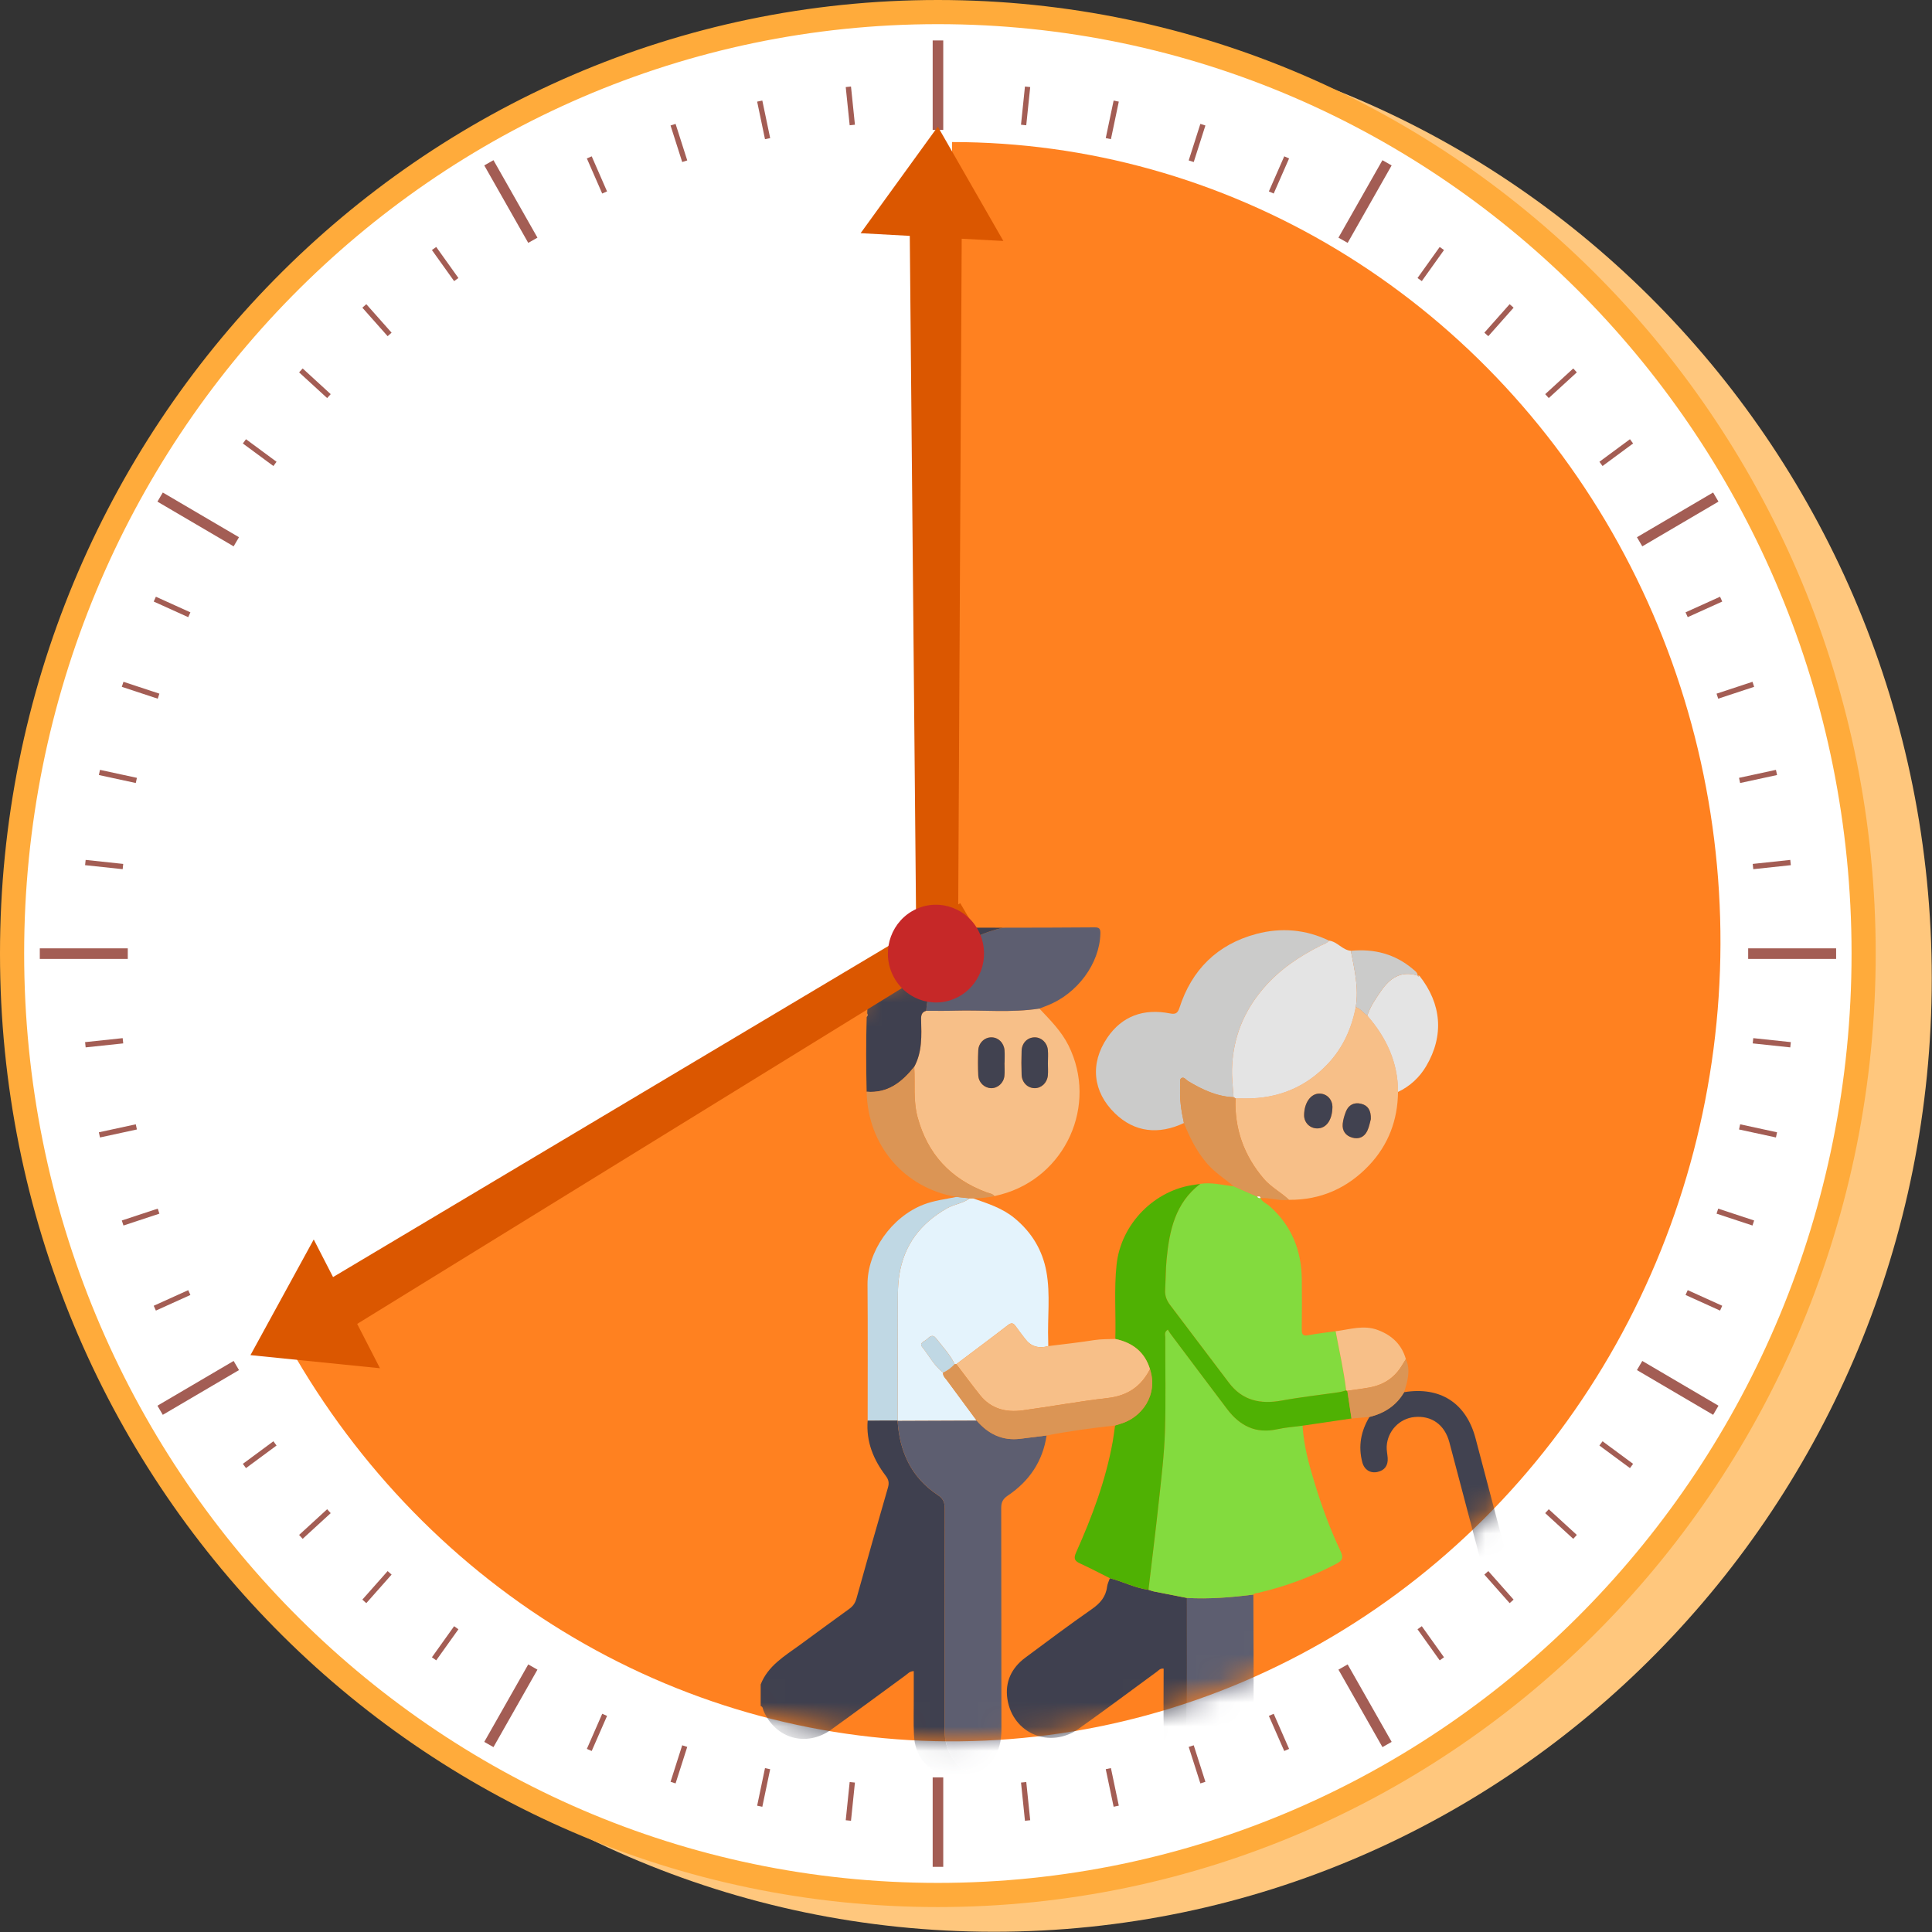 <svg width="80" height="80" viewBox="0 0 80 80" fill="none" xmlns="http://www.w3.org/2000/svg">
<rect x="0" y="0" width="80" height="80" fill="#333333" stroke="none"/>
<g clip-path="url(#clip0_2448_25584)">
<g style="mix-blend-mode:multiply">
<path d="M41.156 79.99C62.604 79.99 79.99 62.313 79.99 40.507C79.99 18.7 62.604 1.023 41.156 1.023C19.708 1.023 2.322 18.7 2.322 40.507C2.322 62.313 19.708 79.99 41.156 79.99Z" fill="#FFC77D"/>
</g>
<path d="M77.169 39.484C77.169 61.022 59.998 78.467 38.834 78.467C17.671 78.467 0.5 61.022 0.5 39.484C0.5 17.946 17.671 0.5 38.834 0.5C59.998 0.5 77.169 17.946 77.169 39.484Z" fill="white" stroke="#FFAB3B"/>
<path d="M39.424 5.882C45.02 5.882 50.518 7.418 55.362 10.335C60.206 13.253 64.224 17.449 67.012 22.499C69.8 27.549 71.259 33.275 71.241 39.099C71.223 44.924 69.729 50.64 66.91 55.672C64.091 60.703 60.047 64.872 55.185 67.757C50.324 70.642 44.817 72.142 39.22 72.105C33.624 72.067 28.136 70.495 23.31 67.545C18.484 64.595 14.491 60.373 11.734 55.304L39.424 38.993V5.882Z" fill="#FF8120"/>
<mask id="mask0_2448_25584" style="mask-type:alpha" maskUnits="userSpaceOnUse" x="11" y="5" width="61" height="68">
<path d="M39.424 5.882C45.017 5.882 50.513 7.416 55.355 10.331C60.197 13.246 64.215 17.438 67.004 22.484C69.793 27.53 71.255 33.252 71.241 39.074C71.227 44.895 69.739 50.61 66.927 55.642C64.114 60.674 60.077 64.846 55.221 67.736C50.365 70.626 44.863 72.133 39.269 72.105C33.676 72.077 28.188 70.514 23.359 67.575C18.531 64.636 14.532 60.424 11.767 55.364L39.424 38.993V5.882Z" fill="url(#paint0_linear_2448_25584)"/>
</mask>
<g mask="url(#mask0_2448_25584)">
<g clip-path="url(#clip1_2448_25584)">
<path d="M40.217 73.515C40.155 73.557 40.051 73.501 40.013 73.6H39.252C39.215 73.577 39.181 73.547 39.141 73.533C38.332 73.26 37.88 72.679 37.844 71.827C37.823 71.336 37.837 70.844 37.837 70.352C37.837 69.968 37.837 69.584 37.837 69.197C37.665 69.203 37.592 69.302 37.503 69.367C36.473 70.117 35.452 70.878 34.416 71.621C33.386 72.359 32.11 71.993 31.616 70.838C31.588 70.771 31.597 70.673 31.498 70.644V69.75C31.799 68.979 32.48 68.578 33.106 68.124C33.793 67.623 34.475 67.115 35.166 66.62C35.324 66.506 35.413 66.376 35.466 66.185C35.891 64.655 36.324 63.127 36.767 61.602C36.825 61.404 36.799 61.271 36.674 61.107C36.162 60.434 35.858 59.686 35.928 58.822C36.344 58.821 36.76 58.819 37.176 58.819L37.167 58.839C37.25 60.113 37.733 61.179 38.829 61.905C39.049 62.05 39.12 62.204 39.12 62.46C39.111 65.525 39.114 68.588 39.113 71.652C39.113 72.254 39.331 72.76 39.763 73.182C39.9 73.315 40.123 73.327 40.215 73.517L40.217 73.515Z" fill="#3F404F"/>
<path d="M49.633 73.6C49.44 73.506 49.235 73.431 49.055 73.317C48.489 72.957 48.198 72.428 48.187 71.766C48.172 70.876 48.184 69.986 48.184 69.095C48.036 69.074 47.973 69.171 47.894 69.228C46.816 70.014 45.75 70.817 44.661 71.587C43.471 72.429 41.934 71.784 41.714 70.352C41.607 69.649 41.883 69.067 42.453 68.642C43.365 67.962 44.278 67.281 45.212 66.629C45.554 66.39 45.788 66.124 45.841 65.707C45.856 65.585 45.917 65.468 45.957 65.35C46.497 65.487 46.996 65.757 47.556 65.83C47.631 65.854 47.705 65.885 47.783 65.9C48.238 65.991 48.694 66.079 49.149 66.168C49.149 68.013 49.152 69.857 49.147 71.702C49.145 72.442 49.464 72.994 50.092 73.38C50.185 73.437 50.321 73.451 50.326 73.601H49.634L49.633 73.6Z" fill="#3F404F"/>
<path d="M50.325 73.6C50.32 73.45 50.184 73.436 50.091 73.379C49.463 72.993 49.144 72.441 49.146 71.7C49.152 69.856 49.148 68.011 49.148 66.167C50.07 66.219 50.986 66.144 51.899 66.029C51.902 67.949 51.923 69.87 51.899 71.791C51.89 72.577 51.473 73.147 50.736 73.468C50.644 73.508 50.53 73.507 50.463 73.6H50.325Z" fill="#5D5E70"/>
<path d="M51.899 66.029C50.986 66.145 50.071 66.219 49.149 66.167C48.693 66.078 48.238 65.99 47.783 65.899C47.706 65.883 47.631 65.853 47.555 65.829C47.703 64.576 47.861 63.324 47.996 62.07C48.096 61.142 48.208 60.213 48.238 59.283C48.28 57.978 48.248 56.671 48.252 55.365C48.252 55.276 48.194 55.163 48.358 55.056C48.392 55.11 48.426 55.171 48.467 55.226C49.249 56.268 50.03 57.311 50.815 58.35C51.335 59.036 51.994 59.378 52.883 59.181C53.228 59.105 53.585 59.081 53.936 59.034C53.984 59.859 54.203 60.651 54.444 61.436C54.738 62.396 55.085 63.34 55.517 64.248C55.641 64.51 55.574 64.627 55.334 64.753C54.313 65.289 53.243 65.688 52.12 65.952C52.044 65.97 51.957 65.96 51.898 66.029H51.899Z" fill="#83DB3E"/>
<path d="M52.194 49.606C52.267 49.776 52.445 49.833 52.571 49.944C53.489 50.757 53.895 51.789 53.905 52.992C53.91 53.678 53.912 54.365 53.903 55.051C53.9 55.265 53.956 55.332 54.182 55.288C54.553 55.215 54.931 55.177 55.306 55.123C55.457 55.939 55.644 56.749 55.743 57.574C55.643 57.599 55.544 57.633 55.443 57.648C54.652 57.763 53.856 57.849 53.071 57.994C52.194 58.155 51.45 57.995 50.894 57.264C50.079 56.193 49.272 55.115 48.458 54.043C48.314 53.854 48.231 53.661 48.246 53.415C48.27 52.995 48.268 52.575 48.308 52.154C48.422 50.949 48.663 49.815 49.7 49.021C50.171 48.944 50.626 49.078 51.088 49.121C51.41 49.263 51.732 49.404 52.055 49.546C52.087 49.602 52.136 49.621 52.199 49.608L52.195 49.606H52.194Z" fill="#83DB3E"/>
<path d="M49.699 49.022C48.662 49.815 48.422 50.949 48.306 52.154C48.266 52.576 48.269 52.996 48.245 53.416C48.231 53.662 48.313 53.854 48.456 54.044C49.271 55.115 50.077 56.194 50.893 57.264C51.449 57.995 52.193 58.156 53.069 57.995C53.855 57.85 54.651 57.763 55.442 57.648C55.543 57.634 55.642 57.599 55.742 57.574C55.758 57.579 55.774 57.583 55.789 57.589C55.847 57.972 55.905 58.355 55.962 58.737C55.287 58.837 54.611 58.936 53.936 59.035C53.585 59.083 53.228 59.106 52.883 59.183C51.995 59.378 51.335 59.037 50.816 58.351C50.029 57.312 49.249 56.269 48.467 55.228C48.426 55.172 48.392 55.111 48.358 55.057C48.195 55.164 48.253 55.277 48.252 55.367C48.247 56.672 48.279 57.98 48.238 59.284C48.209 60.215 48.096 61.144 47.996 62.071C47.862 63.326 47.703 64.578 47.556 65.831C46.996 65.757 46.497 65.487 45.957 65.35C45.547 65.145 45.141 64.931 44.725 64.74C44.495 64.634 44.446 64.534 44.56 64.281C45.219 62.808 45.784 61.301 46.073 59.706C46.114 59.482 46.139 59.254 46.172 59.028C46.248 59.004 46.323 58.978 46.4 58.956C47.262 58.706 47.969 57.776 47.617 56.694C47.4 55.982 46.895 55.596 46.183 55.445C46.213 54.419 46.126 53.391 46.235 52.366C46.415 50.678 47.811 49.258 49.494 49.054C49.563 49.046 49.63 49.034 49.698 49.023L49.699 49.022Z" fill="#4FB103"/>
<path d="M43.039 41.762C43.484 42.237 43.946 42.692 44.244 43.289C45.473 45.757 44.123 48.747 41.446 49.462C41.358 49.486 41.269 49.506 41.18 49.528C41.093 49.421 40.959 49.413 40.843 49.369C39.357 48.813 38.405 47.783 37.994 46.254C37.809 45.566 37.899 44.867 37.857 44.173C38.192 43.554 38.159 42.881 38.141 42.212C38.136 42.035 38.168 41.907 38.354 41.855C38.746 41.855 39.137 41.863 39.528 41.851C40.698 41.816 41.873 41.946 43.039 41.762H43.039ZM43.391 44.021C43.391 43.839 43.406 43.654 43.388 43.473C43.358 43.17 43.118 42.952 42.842 42.955C42.545 42.957 42.314 43.183 42.303 43.511C42.291 43.841 42.291 44.173 42.303 44.505C42.314 44.827 42.553 45.058 42.846 45.059C43.12 45.059 43.358 44.84 43.388 44.536C43.404 44.366 43.391 44.193 43.391 44.022L43.391 44.021ZM41.594 44.002C41.594 44.002 41.596 44.002 41.596 44.002C41.596 43.83 41.608 43.658 41.593 43.489C41.567 43.181 41.341 42.962 41.063 42.955C40.775 42.946 40.521 43.18 40.507 43.497C40.492 43.839 40.492 44.182 40.507 44.524C40.521 44.826 40.758 45.05 41.035 45.059C41.308 45.067 41.558 44.848 41.589 44.55C41.608 44.37 41.593 44.185 41.593 44.002L41.594 44.002Z" fill="#F7BF88"/>
<path d="M40.29 49.621C40.893 49.833 41.5 50.02 42.011 50.442C42.724 51.031 43.166 51.766 43.329 52.657C43.502 53.609 43.368 54.575 43.404 55.533C43.407 55.602 43.406 55.671 43.407 55.739C43.005 55.852 42.687 55.754 42.452 55.444C42.321 55.271 42.185 55.102 42.061 54.923C41.964 54.784 41.885 54.755 41.733 54.873C41.027 55.419 40.311 55.95 39.599 56.487C39.576 56.485 39.553 56.484 39.531 56.485C39.336 56.081 39.027 55.758 38.755 55.41C38.621 55.237 38.496 55.342 38.381 55.454C38.285 55.547 38.043 55.6 38.189 55.78C38.476 56.133 38.678 56.555 39.054 56.834C39.033 56.977 39.141 57.06 39.213 57.157C39.621 57.714 40.032 58.268 40.442 58.824C39.351 58.828 38.259 58.833 37.168 58.837L37.177 58.818C37.177 57.285 37.171 55.753 37.179 54.221C37.181 53.754 37.163 53.291 37.234 52.822C37.425 51.55 38.118 50.654 39.222 50.028C39.521 49.859 39.877 49.833 40.152 49.62C40.198 49.62 40.244 49.62 40.29 49.62V49.621Z" fill="#E4F3FC"/>
<path d="M49.025 46.501C47.978 46.998 46.972 46.888 46.16 46.094C45.256 45.212 45.121 44.048 45.848 42.973C46.458 42.071 47.356 41.752 48.436 41.962C48.631 42 48.755 41.994 48.836 41.741C49.343 40.158 50.403 39.103 52.024 38.672C53.048 38.399 54.067 38.484 55.036 38.951C54.944 39.063 54.805 39.098 54.683 39.159C53.793 39.603 52.986 40.147 52.33 40.907C51.497 41.871 51.056 42.973 51.014 44.24C51.001 44.641 51.054 45.036 51.078 45.434C50.381 45.403 49.776 45.116 49.194 44.764C49.11 44.713 49.029 44.586 48.933 44.635C48.819 44.693 48.88 44.839 48.873 44.947C48.833 45.474 48.91 45.989 49.024 46.501H49.025Z" fill="#CBCBCA"/>
<path d="M57.889 45.215C57.877 46.381 57.488 47.412 56.685 48.259C55.794 49.197 54.69 49.693 53.375 49.682C53.044 49.371 52.629 49.159 52.33 48.809C51.511 47.849 51.113 46.743 51.16 45.481C51.298 45.483 51.436 45.484 51.575 45.485C52.922 45.492 54.07 45.024 54.991 44.042C55.611 43.381 55.967 42.584 56.139 41.702C56.337 41.767 56.452 41.944 56.616 42.055C57.406 42.963 57.892 43.992 57.89 45.215H57.889ZM56.764 46.339C56.775 45.974 56.637 45.771 56.36 45.705C56.066 45.633 55.836 45.753 55.726 46.04C55.665 46.199 55.615 46.367 55.599 46.535C55.571 46.821 55.714 47.026 55.989 47.106C56.268 47.187 56.496 47.082 56.617 46.823C56.699 46.651 56.73 46.455 56.763 46.34L56.764 46.339ZM54.54 46.725C54.914 46.728 55.161 46.388 55.173 45.855C55.181 45.528 54.94 45.277 54.624 45.283C54.269 45.289 54.004 45.669 54 46.176C53.997 46.481 54.234 46.722 54.54 46.725Z" fill="#F7BF88"/>
<path d="M56.139 41.702C55.967 42.584 55.611 43.381 54.991 44.042C54.07 45.024 52.922 45.492 51.575 45.485C51.437 45.484 51.298 45.483 51.16 45.481C51.133 45.465 51.105 45.45 51.079 45.433C51.055 45.035 51.002 44.641 51.015 44.24C51.057 42.972 51.498 41.871 52.331 40.907C52.987 40.147 53.795 39.602 54.684 39.158C54.805 39.097 54.945 39.062 55.037 38.95C55.382 38.995 55.585 39.34 55.936 39.371C56.087 40.141 56.27 40.907 56.14 41.701L56.139 41.702Z" fill="#E4E4E4"/>
<path d="M58.143 57.647C59.633 57.404 60.71 58.093 61.098 59.554C62.216 63.777 63.328 68.002 64.443 72.225C64.455 72.269 64.466 72.314 64.476 72.358C64.561 72.723 64.412 72.999 64.084 73.077C63.782 73.15 63.519 72.981 63.423 72.627C63.205 71.822 62.998 71.013 62.785 70.205C61.863 66.711 60.941 63.218 60.016 59.724C59.822 58.994 59.282 58.608 58.57 58.676C57.949 58.736 57.453 59.254 57.42 59.894C57.412 60.052 57.45 60.213 57.461 60.372C57.481 60.678 57.342 60.882 57.04 60.95C56.745 61.017 56.493 60.861 56.411 60.553C56.233 59.887 56.351 59.261 56.705 58.673C57.322 58.521 57.818 58.203 58.143 57.646V57.647Z" fill="#414250"/>
<path d="M43.039 41.762C41.873 41.946 40.698 41.816 39.527 41.851C39.136 41.863 38.745 41.855 38.354 41.855C38.412 40.97 38.768 40.213 39.367 39.565C39.953 38.931 40.711 38.61 41.535 38.414C42.8 38.411 44.064 38.412 45.328 38.4C45.536 38.398 45.569 38.474 45.564 38.66C45.534 39.897 44.611 41.152 43.36 41.639C43.253 41.681 43.147 41.721 43.04 41.762H43.039Z" fill="#5D5E70"/>
<path d="M39.599 56.487C40.311 55.95 41.027 55.419 41.733 54.873C41.885 54.755 41.965 54.784 42.061 54.923C42.185 55.101 42.321 55.271 42.452 55.444C42.687 55.754 43.005 55.852 43.407 55.739C44.038 55.659 44.671 55.592 45.299 55.492C45.595 55.444 45.889 55.454 46.184 55.443C46.897 55.594 47.402 55.98 47.619 56.692C47.256 57.409 46.69 57.795 45.868 57.889C44.688 58.024 43.517 58.241 42.338 58.401C41.651 58.493 41.029 58.334 40.578 57.765C40.244 57.346 39.925 56.914 39.6 56.487H39.599Z" fill="#F7BF88"/>
<path d="M41.535 38.414C40.712 38.61 39.953 38.931 39.367 39.565C38.768 40.213 38.412 40.97 38.354 41.855C38.168 41.907 38.136 42.035 38.141 42.212C38.159 42.881 38.191 43.554 37.857 44.173C37.352 44.805 36.765 45.279 35.886 45.206C35.861 44.173 35.858 43.14 35.888 42.106C35.933 42.066 35.931 42.018 35.91 41.968C35.915 40.103 37.615 38.34 39.703 38.402C40.314 38.42 40.925 38.411 41.535 38.414Z" fill="#3F404F"/>
<path d="M40.152 49.62C39.877 49.833 39.52 49.859 39.222 50.028C38.118 50.655 37.425 51.55 37.234 52.822C37.163 53.291 37.182 53.754 37.179 54.221C37.171 55.753 37.177 57.286 37.177 58.818C36.76 58.818 36.345 58.819 35.928 58.82C35.928 56.945 35.938 55.071 35.922 53.196C35.911 51.822 36.914 50.394 38.241 49.879C38.685 49.708 39.148 49.656 39.604 49.562C39.787 49.581 39.97 49.6 40.152 49.62Z" fill="#C0D8E4"/>
<path d="M40.152 49.62C39.97 49.601 39.786 49.582 39.604 49.562C37.442 49.199 35.93 47.428 35.886 45.207C36.764 45.28 37.353 44.806 37.857 44.174C37.898 44.867 37.809 45.567 37.993 46.254C38.404 47.783 39.357 48.814 40.842 49.369C40.958 49.413 41.092 49.421 41.179 49.529C40.886 49.594 40.589 49.613 40.289 49.622C40.244 49.622 40.198 49.622 40.151 49.622L40.152 49.62Z" fill="#DB9555"/>
<path d="M51.079 45.434C51.106 45.45 51.133 45.465 51.16 45.482C51.112 46.743 51.511 47.85 52.33 48.81C52.629 49.159 53.044 49.371 53.375 49.683C52.976 49.738 52.59 49.588 52.194 49.608L52.197 49.61C52.184 49.512 52.111 49.546 52.053 49.547C51.731 49.405 51.41 49.264 51.087 49.122C50.71 48.807 50.292 48.545 49.968 48.164C49.545 47.666 49.262 47.099 49.024 46.502C48.91 45.99 48.834 45.474 48.873 44.948C48.881 44.84 48.818 44.694 48.933 44.636C49.029 44.587 49.11 44.714 49.194 44.765C49.776 45.117 50.38 45.404 51.078 45.434L51.079 45.434Z" fill="#DB9555"/>
<path d="M57.889 45.215C57.891 43.992 57.405 42.962 56.616 42.055C56.737 41.683 56.956 41.366 57.175 41.047C57.548 40.503 58.007 40.18 58.703 40.396L58.7 40.395C58.721 40.446 58.744 40.446 58.77 40.398C59.695 41.565 59.803 42.878 59.056 44.145C58.781 44.612 58.389 44.976 57.89 45.215L57.889 45.215Z" fill="#E4E4E4"/>
<path d="M55.791 57.588C55.775 57.583 55.759 57.578 55.743 57.574C55.644 56.749 55.457 55.939 55.306 55.123C55.889 55.051 56.465 54.849 57.059 55.075C57.639 55.295 58.043 55.673 58.214 56.278C58.16 56.364 58.105 56.449 58.053 56.537C57.761 57.026 57.328 57.325 56.773 57.439C56.449 57.505 56.118 57.539 55.79 57.588H55.791Z" fill="#F7BF88"/>
<path d="M58.703 40.396C58.006 40.18 57.548 40.503 57.175 41.047C56.956 41.366 56.737 41.683 56.616 42.055C56.452 41.944 56.337 41.767 56.139 41.702C56.269 40.908 56.086 40.141 55.936 39.371C56.896 39.278 57.763 39.498 58.507 40.13C58.595 40.204 58.695 40.265 58.703 40.396Z" fill="#CBCBCA"/>
<path d="M55.791 57.588C56.118 57.539 56.449 57.505 56.773 57.439C57.328 57.324 57.761 57.026 58.054 56.537C58.106 56.449 58.16 56.364 58.215 56.278C58.42 56.745 58.281 57.196 58.143 57.646C57.818 58.203 57.322 58.522 56.705 58.673C56.458 58.694 56.211 58.715 55.964 58.737C55.906 58.354 55.848 57.971 55.791 57.588Z" fill="#DB9555"/>
<path d="M35.91 41.968C35.931 42.02 35.932 42.067 35.888 42.107C35.87 42.057 35.872 42.01 35.91 41.968Z" fill="#DB9555"/>
<path d="M58.769 40.398C58.744 40.446 58.721 40.446 58.7 40.395C58.722 40.395 58.745 40.397 58.769 40.398Z" fill="#CBCBCA"/>
<path d="M37.168 58.837C38.259 58.833 39.351 58.828 40.442 58.824C40.919 59.378 41.505 59.669 42.255 59.575C42.616 59.53 42.976 59.485 43.337 59.44C43.178 60.51 42.62 61.332 41.73 61.93C41.519 62.072 41.457 62.214 41.458 62.455C41.467 65.511 41.459 68.567 41.466 71.623C41.468 72.535 41.081 73.176 40.216 73.515C40.124 73.326 39.9 73.313 39.764 73.18C39.332 72.758 39.114 72.252 39.114 71.65C39.115 68.586 39.111 65.522 39.12 62.458C39.121 62.202 39.05 62.049 38.83 61.903C37.733 61.177 37.251 60.111 37.168 58.837V58.837Z" fill="#5D5E70"/>
<path d="M43.337 59.44C42.976 59.486 42.616 59.531 42.255 59.576C41.506 59.67 40.919 59.378 40.442 58.824C40.032 58.269 39.621 57.714 39.213 57.158C39.141 57.06 39.032 56.978 39.054 56.834C39.241 56.755 39.392 56.628 39.531 56.485C39.554 56.484 39.577 56.485 39.6 56.487C39.925 56.914 40.244 57.346 40.578 57.765C41.03 58.334 41.651 58.494 42.338 58.401C43.516 58.242 44.687 58.024 45.868 57.889C46.69 57.795 47.256 57.408 47.619 56.692C47.971 57.774 47.263 58.705 46.401 58.954C46.325 58.976 46.249 59.002 46.173 59.026C45.223 59.131 44.277 59.258 43.338 59.44L43.337 59.44Z" fill="#DB9555"/>
<path d="M52.053 49.546C52.11 49.545 52.182 49.511 52.196 49.608C52.134 49.621 52.085 49.602 52.053 49.546Z" fill="#FEFEFE"/>
<path d="M43.391 44.021C43.391 44.193 43.405 44.365 43.389 44.535C43.358 44.839 43.121 45.059 42.847 45.058C42.554 45.058 42.316 44.827 42.303 44.504C42.291 44.173 42.291 43.841 42.303 43.51C42.315 43.183 42.546 42.957 42.843 42.954C43.119 42.952 43.359 43.169 43.389 43.473C43.407 43.654 43.392 43.838 43.392 44.02L43.391 44.021Z" fill="#414250"/>
<path d="M41.594 44.002C41.594 44.184 41.609 44.369 41.591 44.55C41.56 44.848 41.309 45.066 41.037 45.058C40.76 45.05 40.522 44.826 40.508 44.523C40.492 44.182 40.493 43.838 40.508 43.496C40.522 43.179 40.775 42.946 41.064 42.954C41.343 42.961 41.569 43.181 41.595 43.488C41.609 43.658 41.598 43.83 41.598 44.001C41.597 44.001 41.596 44.001 41.596 44.001L41.594 44.002Z" fill="#414250"/>
<path d="M39.531 56.486C39.392 56.629 39.24 56.755 39.054 56.834C38.677 56.556 38.475 56.134 38.188 55.781C38.042 55.601 38.284 55.548 38.381 55.454C38.495 55.343 38.621 55.238 38.755 55.41C39.026 55.76 39.335 56.083 39.53 56.486H39.531Z" fill="#C0D8E4"/>
<path d="M56.764 46.339C56.73 46.455 56.698 46.651 56.618 46.823C56.496 47.082 56.267 47.187 55.989 47.105C55.714 47.025 55.571 46.82 55.599 46.535C55.615 46.367 55.666 46.199 55.727 46.039C55.836 45.752 56.068 45.633 56.36 45.704C56.638 45.771 56.775 45.973 56.764 46.338L56.764 46.339Z" fill="#414250"/>
<path d="M54.54 46.725C54.234 46.722 53.998 46.482 54 46.176C54.004 45.669 54.269 45.289 54.624 45.283C54.94 45.277 55.18 45.527 55.173 45.855C55.161 46.388 54.914 46.728 54.54 46.725Z" fill="#414250"/>
</g>
</g>
<path d="M38.839 75.581V73.991" stroke="#A35D54" stroke-width="0.219" stroke-miterlimit="10"/>
<path d="M35.129 75.383L35.292 73.801" stroke="#A35D54" stroke-width="0.219" stroke-miterlimit="10"/>
<path d="M31.459 74.792L31.784 73.237" stroke="#A35D54" stroke-width="0.219" stroke-miterlimit="10"/>
<path d="M27.87 73.814L28.353 72.302" stroke="#A35D54" stroke-width="0.219" stroke-miterlimit="10"/>
<path d="M24.401 72.461L25.037 71.008" stroke="#A35D54" stroke-width="0.219" stroke-miterlimit="10"/>
<path d="M21.09 70.745L21.872 69.368" stroke="#A35D54" stroke-width="0.219" stroke-miterlimit="10"/>
<path d="M17.974 68.688L18.893 67.401" stroke="#A35D54" stroke-width="0.219" stroke-miterlimit="10"/>
<path d="M15.086 66.31L16.133 65.128" stroke="#A35D54" stroke-width="0.219" stroke-miterlimit="10"/>
<path d="M12.459 63.639L13.62 62.575" stroke="#A35D54" stroke-width="0.219" stroke-miterlimit="10"/>
<path d="M10.121 60.703L11.386 59.768" stroke="#A35D54" stroke-width="0.219" stroke-miterlimit="10"/>
<path d="M8.097 57.534L9.451 56.74" stroke="#A35D54" stroke-width="0.219" stroke-miterlimit="10"/>
<path d="M6.41 54.169L7.839 53.522" stroke="#A35D54" stroke-width="0.219" stroke-miterlimit="10"/>
<path d="M5.078 50.642L6.566 50.151" stroke="#A35D54" stroke-width="0.219" stroke-miterlimit="10"/>
<path d="M4.117 46.993L5.646 46.662" stroke="#A35D54" stroke-width="0.219" stroke-miterlimit="10"/>
<path d="M3.535 43.261L5.091 43.096" stroke="#A35D54" stroke-width="0.219" stroke-miterlimit="10"/>
<path d="M3.34 39.488H4.904" stroke="#A35D54" stroke-width="0.219" stroke-miterlimit="10"/>
<path d="M3.535 35.716L5.091 35.882" stroke="#A35D54" stroke-width="0.219" stroke-miterlimit="10"/>
<path d="M4.117 31.985L5.646 32.316" stroke="#A35D54" stroke-width="0.219" stroke-miterlimit="10"/>
<path d="M5.078 28.336L6.566 28.827" stroke="#A35D54" stroke-width="0.219" stroke-miterlimit="10"/>
<path d="M6.41 24.809L7.839 25.456" stroke="#A35D54" stroke-width="0.219" stroke-miterlimit="10"/>
<path d="M8.097 21.443L9.451 22.237" stroke="#A35D54" stroke-width="0.219" stroke-miterlimit="10"/>
<path d="M10.121 18.275L11.386 19.209" stroke="#A35D54" stroke-width="0.219" stroke-miterlimit="10"/>
<path d="M12.459 15.338L13.62 16.402" stroke="#A35D54" stroke-width="0.219" stroke-miterlimit="10"/>
<path d="M15.086 12.668L16.133 13.848" stroke="#A35D54" stroke-width="0.219" stroke-miterlimit="10"/>
<path d="M17.974 10.29L18.893 11.576" stroke="#A35D54" stroke-width="0.219" stroke-miterlimit="10"/>
<path d="M21.09 8.232L21.872 9.609" stroke="#A35D54" stroke-width="0.219" stroke-miterlimit="10"/>
<path d="M24.401 6.517L25.036 7.97" stroke="#A35D54" stroke-width="0.219" stroke-miterlimit="10"/>
<path d="M27.87 5.163L28.353 6.676" stroke="#A35D54" stroke-width="0.219" stroke-miterlimit="10"/>
<path d="M31.459 4.186L31.784 5.741" stroke="#A35D54" stroke-width="0.219" stroke-miterlimit="10"/>
<path d="M35.129 3.594L35.292 5.176" stroke="#A35D54" stroke-width="0.219" stroke-miterlimit="10"/>
<path d="M38.839 3.396V4.986" stroke="#A35D54" stroke-width="0.219" stroke-miterlimit="10"/>
<path d="M42.55 3.594L42.386 5.176" stroke="#A35D54" stroke-width="0.219" stroke-miterlimit="10"/>
<path d="M46.22 4.186L45.894 5.74" stroke="#A35D54" stroke-width="0.219" stroke-miterlimit="10"/>
<path d="M49.809 5.163L49.326 6.676" stroke="#A35D54" stroke-width="0.219" stroke-miterlimit="10"/>
<path d="M53.278 6.517L52.641 7.97" stroke="#A35D54" stroke-width="0.219" stroke-miterlimit="10"/>
<path d="M56.588 8.232L55.807 9.609" stroke="#A35D54" stroke-width="0.219" stroke-miterlimit="10"/>
<path d="M59.704 10.29L58.785 11.576" stroke="#A35D54" stroke-width="0.219" stroke-miterlimit="10"/>
<path d="M62.593 12.668L61.546 13.848" stroke="#A35D54" stroke-width="0.219" stroke-miterlimit="10"/>
<path d="M65.219 15.338L64.057 16.402" stroke="#A35D54" stroke-width="0.219" stroke-miterlimit="10"/>
<path d="M67.558 18.275L66.293 19.209" stroke="#A35D54" stroke-width="0.219" stroke-miterlimit="10"/>
<path d="M69.582 21.442L68.228 22.237" stroke="#A35D54" stroke-width="0.219" stroke-miterlimit="10"/>
<path d="M71.269 24.809L69.84 25.455" stroke="#A35D54" stroke-width="0.219" stroke-miterlimit="10"/>
<path d="M72.601 28.336L71.113 28.827" stroke="#A35D54" stroke-width="0.219" stroke-miterlimit="10"/>
<path d="M73.561 31.985L72.032 32.316" stroke="#A35D54" stroke-width="0.219" stroke-miterlimit="10"/>
<path d="M74.143 35.716L72.588 35.882" stroke="#A35D54" stroke-width="0.219" stroke-miterlimit="10"/>
<path d="M74.337 39.488H72.774" stroke="#A35D54" stroke-width="0.219" stroke-miterlimit="10"/>
<path d="M74.143 43.261L72.588 43.096" stroke="#A35D54" stroke-width="0.219" stroke-miterlimit="10"/>
<path d="M73.561 46.993L72.033 46.662" stroke="#A35D54" stroke-width="0.219" stroke-miterlimit="10"/>
<path d="M72.601 50.642L71.113 50.151" stroke="#A35D54" stroke-width="0.219" stroke-miterlimit="10"/>
<path d="M71.269 54.169L69.84 53.522" stroke="#A35D54" stroke-width="0.219" stroke-miterlimit="10"/>
<path d="M69.582 57.534L68.228 56.74" stroke="#A35D54" stroke-width="0.219" stroke-miterlimit="10"/>
<path d="M67.558 60.703L66.293 59.768" stroke="#A35D54" stroke-width="0.219" stroke-miterlimit="10"/>
<path d="M65.219 63.639L64.057 62.575" stroke="#A35D54" stroke-width="0.219" stroke-miterlimit="10"/>
<path d="M62.593 66.31L61.546 65.128" stroke="#A35D54" stroke-width="0.219" stroke-miterlimit="10"/>
<path d="M59.704 68.688L58.785 67.401" stroke="#A35D54" stroke-width="0.219" stroke-miterlimit="10"/>
<path d="M56.588 70.745L55.807 69.368" stroke="#A35D54" stroke-width="0.219" stroke-miterlimit="10"/>
<path d="M53.278 72.461L52.641 71.008" stroke="#A35D54" stroke-width="0.219" stroke-miterlimit="10"/>
<path d="M49.809 73.814L49.326 72.302" stroke="#A35D54" stroke-width="0.219" stroke-miterlimit="10"/>
<path d="M46.22 74.791L45.894 73.236" stroke="#A35D54" stroke-width="0.219" stroke-miterlimit="10"/>
<path d="M42.55 75.383L42.387 73.801" stroke="#A35D54" stroke-width="0.219" stroke-miterlimit="10"/>
<path d="M38.839 77.302V73.598" stroke="#A35D54" stroke-width="0.438" stroke-miterlimit="10"/>
<path d="M20.243 72.236L22.064 69.028" stroke="#A35D54" stroke-width="0.438" stroke-miterlimit="10"/>
<path d="M6.63 58.396L9.785 56.543" stroke="#A35D54" stroke-width="0.438" stroke-miterlimit="10"/>
<path d="M1.648 39.488H5.291" stroke="#A35D54" stroke-width="0.438" stroke-miterlimit="10"/>
<path d="M6.63 20.583L9.785 22.434" stroke="#A35D54" stroke-width="0.438" stroke-miterlimit="10"/>
<path d="M20.243 6.741L22.064 9.949" stroke="#A35D54" stroke-width="0.438" stroke-miterlimit="10"/>
<path d="M38.839 1.675V5.38" stroke="#A35D54" stroke-width="0.438" stroke-miterlimit="10"/>
<path d="M57.434 6.742L55.613 9.949" stroke="#A35D54" stroke-width="0.438" stroke-miterlimit="10"/>
<path d="M71.047 20.582L67.893 22.434" stroke="#A35D54" stroke-width="0.438" stroke-miterlimit="10"/>
<path d="M76.03 39.488H72.388" stroke="#A35D54" stroke-width="0.438" stroke-miterlimit="10"/>
<path d="M71.048 58.396L67.893 56.543" stroke="#A35D54" stroke-width="0.438" stroke-miterlimit="10"/>
<path d="M57.435 72.236L55.613 69.028" stroke="#A35D54" stroke-width="0.438" stroke-miterlimit="10"/>
<path d="M39.663 40.491L39.822 9.885L41.547 9.978L38.833 5.243L35.636 9.656L37.672 9.767L37.956 40.496L39.663 40.491Z" fill="#DB5700"/>
<path d="M39.761 37.399L13.791 52.881L12.991 51.324L10.371 56.113L15.734 56.656L14.79 54.82L40.635 38.89L39.761 37.399Z" fill="#DB5700"/>
<path d="M39.58 41.329C40.58 40.866 41.023 39.666 40.568 38.649C40.113 37.632 38.933 37.182 37.932 37.644C36.931 38.107 36.489 39.307 36.944 40.324C37.399 41.342 38.579 41.791 39.58 41.329Z" fill="#C62828"/>
</g>
<defs>
<linearGradient id="paint0_linear_2448_25584" x1="25.503" y1="17.609" x2="57.671" y2="62.63" gradientUnits="userSpaceOnUse">
<stop stop-color="#FF8120"/>
<stop offset="1" stop-color="#E54304"/>
</linearGradient>
<clipPath id="clip0_2448_25584">
<rect width="80" height="80" fill="white"/>
</clipPath>
<clipPath id="clip1_2448_25584">
<rect width="33" height="35.2" fill="white" transform="translate(31.5 38.4)"/>
</clipPath>
</defs>
</svg>
